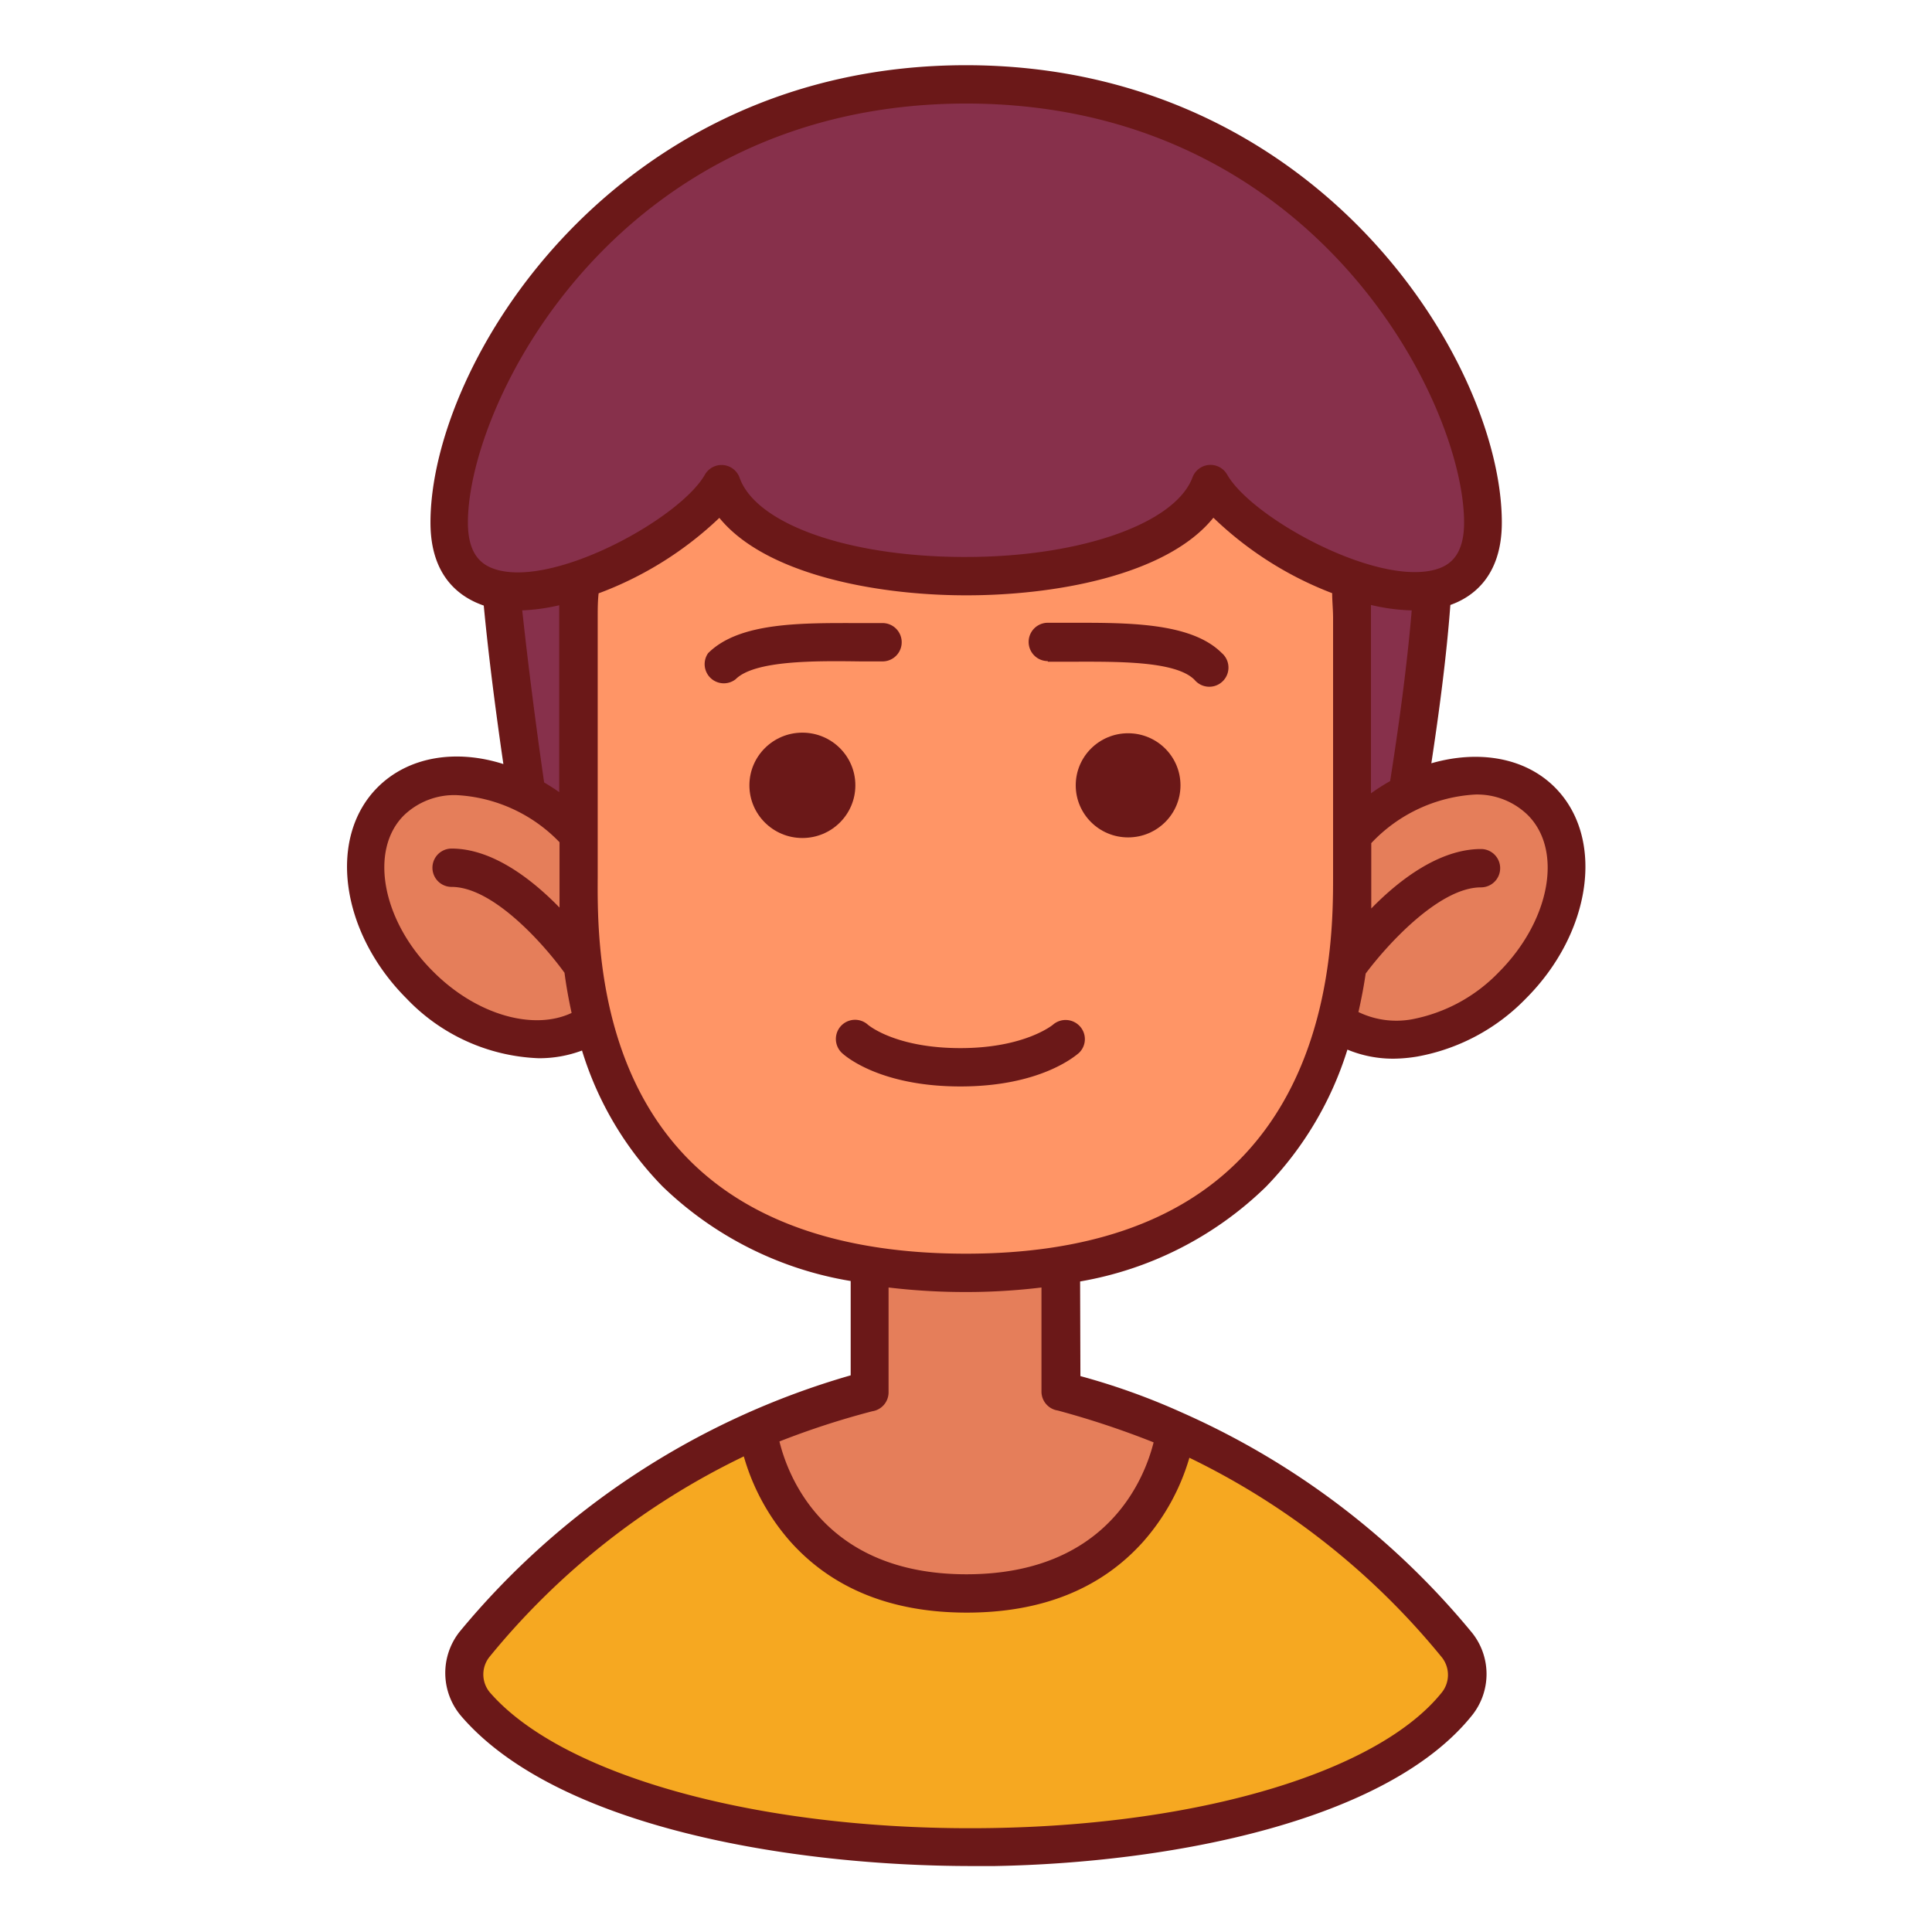 <svg xmlns="http://www.w3.org/2000/svg" version="1.1" xmlns:xlink="http://www.w3.org/1999/xlink" xmlns:svgjs="http://svgjs.com/svgjs" width="512" height="512" x="0" y="0" viewBox="0 0 128 128" style="enable-background:new 0 0 512 512" xml:space="preserve"><g><g data-name="Layer 3"><path fill="#87304b" d="M36.12 60.13s-3.18-17.94-3.18-26S44 9.62 64 9.62s31.05 15.59 31.05 25.25-3.18 25.25-3.18 25.25z" data-original="#87304b"></path><path fill="#f6a821" d="M63.95 91.31c-10.79 0-25 8-32.53 17.64a3.13 3.13 0 0 0 .07 4c10.9 12.7 55 12.64 65.06 0a3.13 3.13 0 0 0 0-3.86C89 99.34 74.73 91.31 63.95 91.31z" data-original="#f6a821"></path><ellipse cx="95.05" cy="60.13" fill="#e57e5a" rx="9.99" ry="7.27" transform="rotate(-45 95.043 60.152)" data-original="#e57e5a"></ellipse><ellipse cx="32.95" cy="60.13" fill="#e57e5a" rx="7.27" ry="9.99" transform="rotate(-45 32.94 60.143)" data-original="#e57e5a"></ellipse><path fill="#e57e5a" d="M77.88 94.78a59.79 59.79 0 0 0-7.59-2.58V75.65a6.35 6.35 0 0 0-12.69 0V92.2a53.22 53.22 0 0 0-7.38 2.53c0 .39 1.53 10.84 13.83 10.84s13.87-10.42 13.83-10.79z" data-original="#e57e5a"></path><path fill="#ff9566" d="M64 84.33c26.74 0 25.56-23.17 25.56-27V40.91a25.61 25.61 0 1 0-51.23 0v16.61c0 4.65-1.07 26.81 25.67 26.81z" data-original="#ff9566"></path><path fill="#87304b" d="M64 5.59c-23 0-34.23 19.61-34.23 29s15.4 2.07 18-2.54c2.92 8.13 29.36 8.15 32.41 0 2.63 4.61 18 12 18 2.54S87 5.59 64 5.59z" data-original="#87304b"></path><g fill="#6b1818"><path d="M71.56 84.9a23.29 23.29 0 0 0 12.31-6.27 22.73 22.73 0 0 0 5.4-9.09 7.86 7.86 0 0 0 3.08.6 10 10 0 0 0 1.54-.14 13.32 13.32 0 0 0 7.2-3.84c4.39-4.39 5.25-10.67 1.92-14-2-2-5.09-2.48-8.18-1.59.5-3.29 1-7 1.26-10.49 1.44-.51 3.41-1.86 3.41-5.46C99.5 24 87.31 4.33 64 4.32c-23.29 0-35.48 19.73-35.48 30.3 0 3.7 2.08 5 3.53 5.5.32 3.38.81 7.14 1.3 10.5-3.14-1-6.29-.5-8.33 1.54-3.33 3.33-2.47 9.61 1.92 14a12.74 12.74 0 0 0 8.74 3.95 8.06 8.06 0 0 0 2.88-.51 22.13 22.13 0 0 0 5.33 9 23.42 23.42 0 0 0 12.47 6.27v6.25a52.34 52.34 0 0 0-25.92 17 4.4 4.4 0 0 0 .11 5.57c6.33 7.37 21.84 9.94 33.86 9.94h1.49c11.62-.21 26-2.94 31.64-10a4.38 4.38 0 0 0 0-5.44 52.23 52.23 0 0 0-19.11-14.55l-.18-.08a44.85 44.85 0 0 0-6.67-2.39zm26.17-32.26a4.81 4.81 0 0 1 3.49 1.36c2.34 2.34 1.48 7-1.92 10.41a10.78 10.78 0 0 1-5.8 3.13 5.78 5.78 0 0 1-3.5-.49c.2-.88.36-1.73.48-2.55 1.34-1.8 4.83-5.71 7.64-5.71a1.27 1.27 0 0 0 0-2.54c-2.72 0-5.38 2-7.27 3.94v-4.33a10.25 10.25 0 0 1 6.88-3.22zm-6.9-.09V40.08a13 13 0 0 0 2.7.36c-.32 3.81-.89 7.88-1.43 11.31a14 14 0 0 0-1.27.81zM31 34.62c0-7.9 9.83-27.74 33-27.76 23.16 0 33 19.86 33 27.76 0 2.35-1.12 2.92-2 3.14-3.95 1-12.07-3.46-13.7-6.32a1.27 1.27 0 0 0-2.29.18c-1.15 3.08-7.45 5.28-15 5.28h-.31c-7.57-.04-13.62-2.2-14.7-5.25a1.27 1.27 0 0 0-2.3-.2c-1.63 2.86-9.75 7.36-13.7 6.32-.85-.23-2-.77-2-3.15zm3.57 5.82a13.08 13.08 0 0 0 2.48-.34v12.38c-.33-.23-.66-.44-1-.64-.51-3.52-1.05-7.68-1.45-11.4zM28.7 64.37C25.3 61 24.44 56.3 26.78 54a4.81 4.81 0 0 1 3.49-1.32 10.2 10.2 0 0 1 6.8 3.12v4.33c-1.84-1.89-4.45-3.91-7.15-3.91a1.27 1.27 0 0 0 0 2.54c2.79 0 6.18 3.89 7.48 5.69.11.85.27 1.74.47 2.66-2.52 1.19-6.3.14-9.17-2.74zm10.9-6.32V40.91c0-.54 0-1.07.06-1.6a23.44 23.44 0 0 0 8-5c3 3.69 10.19 5.09 16.06 5.13 6.09.05 13.59-1.32 16.67-5.14a23.38 23.38 0 0 0 7.87 5c0 .54.06 1.09.06 1.64v16.88c0 3.13.12 12.65-6.23 19.05C78 81 71.9 83.06 64 83.06c-8.07 0-14.24-2.09-18.34-6.21-6.15-6.19-6.08-15.35-6.06-18.79zM64 85.6a41.34 41.34 0 0 0 5-.3v6.9a1.27 1.27 0 0 0 1.08 1.25 57.82 57.82 0 0 1 6.35 2.11c-.58 2.3-3 8.74-12.4 8.74s-11.83-6.51-12.39-8.8a54.12 54.12 0 0 1 6.15-2 1.27 1.27 0 0 0 1.08-1.25V85.3a42.93 42.93 0 0 0 5.13.3zm31.54 24.22a1.87 1.87 0 0 1 0 2.29c-4.16 5.22-15.82 8.76-29.7 9-15.1.27-28.52-3.36-33.4-9a1.86 1.86 0 0 1 0-2.35 49.31 49.31 0 0 1 16.84-13.27 14.56 14.56 0 0 0 3.07 5.63c2.79 3.13 6.72 4.72 11.7 4.72s8.9-1.58 11.69-4.7a14.53 14.53 0 0 0 3.06-5.56 49.23 49.23 0 0 1 16.74 13.24z" fill="#6b1818" data-original="#6b1818"></path><ellipse cx="53.16" cy="52.03" rx="3.51" ry="3.49" fill="#6b1818" data-original="#6b1818"></ellipse><ellipse cx="74.74" cy="52.03" rx="3.47" ry="3.45" fill="#6b1818" data-original="#6b1818"></ellipse><path d="M57 43.82h1.47a1.27 1.27 0 1 0 0-2.54H57c-3.77 0-8-.1-10.09 2A1.27 1.27 0 0 0 48.74 45c1.26-1.26 5.32-1.22 8.26-1.18zM69.42 43.84h1.47c2.94 0 7-.09 8.26 1.21a1.27 1.27 0 1 0 1.79-1.79c-2.05-2.05-6.32-2-10.08-2h-1.44a1.27 1.27 0 0 0 0 2.54zM71.55 68a1.28 1.28 0 0 0-1.79-.11s-1.85 1.55-6.13 1.55-6.07-1.5-6.13-1.55a1.27 1.27 0 0 0-1.7 1.89c.25.23 2.56 2.2 7.83 2.2s7.58-2 7.83-2.2a1.26 1.26 0 0 0 .09-1.78z" fill="#6b1818" data-original="#6b1818"></path></g></g></g></svg>